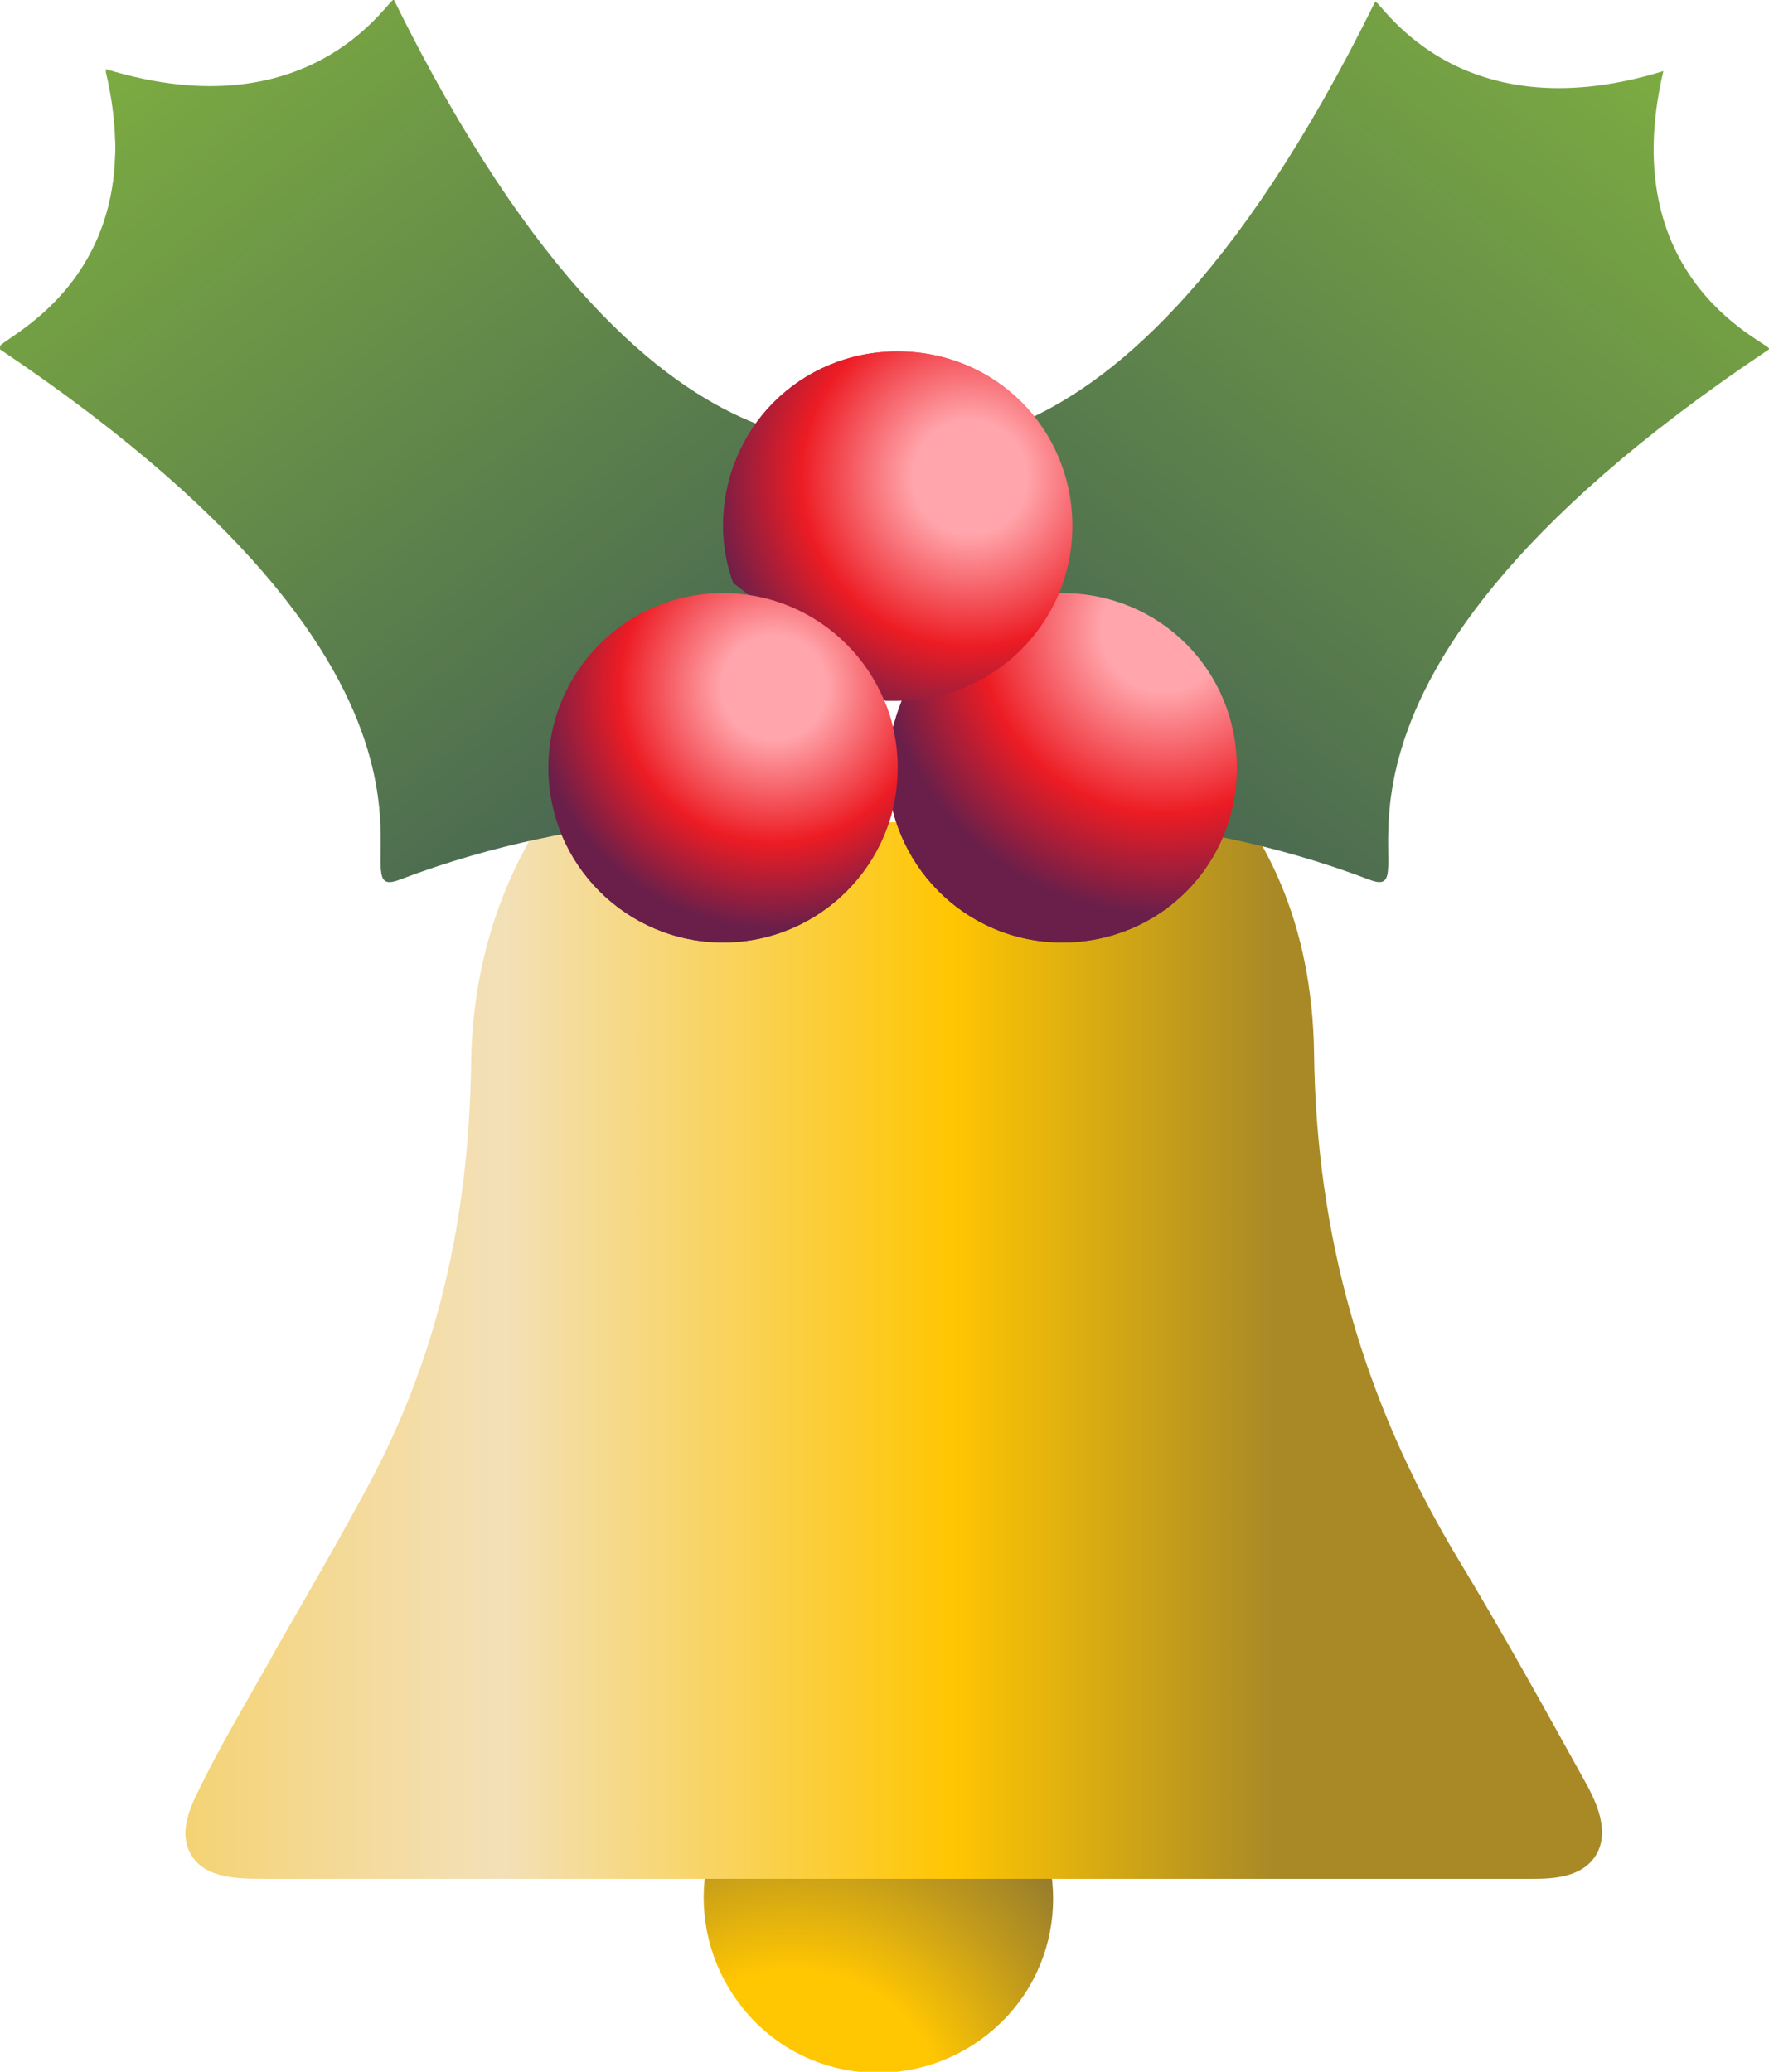 <?xml version="1.0" encoding="utf-8"?>
<!-- Generator: Adobe Illustrator 21.1.0, SVG Export Plug-In . SVG Version: 6.00 Build 0)  -->
<svg version="1.1" id="Слой_1" xmlns="http://www.w3.org/2000/svg" xmlns:xlink="http://www.w3.org/1999/xlink" x="0px" y="0px"
	 viewBox="0 0 87.1 102" style="enable-background:new 0 0 87.1 102;" xml:space="preserve">
<style type="text/css">
	.st0{fill:url(#SVGID_1_);}
	.st1{fill:url(#SVGID_2_);}
	.st2{opacity:0.38;}
	.st3{fill:#142163;}
	.st4{opacity:0.35;}
	.st5{fill:url(#SVGID_3_);}
	.st6{fill:url(#SVGID_4_);}
	.st7{fill:url(#SVGID_5_);}
	.st8{fill:url(#SVGID_6_);}
	.st9{fill:url(#SVGID_7_);}
	.st10{fill:url(#SVGID_8_);}
	.st11{fill:url(#SVGID_9_);}
	.st12{fill:url(#SVGID_10_);}
	.st13{fill:#FFFFFF;}
	.st14{fill:url(#SVGID_11_);}
	.st15{fill:url(#SVGID_12_);}
	.st16{fill:url(#SVGID_13_);}
	.st17{fill:url(#SVGID_14_);}
	.st18{fill:url(#SVGID_15_);}
	.st19{fill:url(#SVGID_16_);}
	.st20{fill:url(#SVGID_17_);}
	.st21{fill:url(#SVGID_18_);}
	.st22{fill:url(#SVGID_19_);}
	.st23{fill:url(#SVGID_20_);}
	.st24{fill:url(#SVGID_21_);}
	.st25{fill:url(#SVGID_22_);}
	.st26{fill:url(#SVGID_23_);}
	.st27{fill:url(#SVGID_24_);}
	.st28{fill:url(#SVGID_25_);}
	.st29{fill:url(#SVGID_26_);}
	.st30{fill:url(#SVGID_27_);}
	.st31{fill:url(#SVGID_28_);}
	.st32{fill:#CCCCCC;}
	.st33{fill:url(#SVGID_29_);}
	.st34{fill:url(#SVGID_30_);}
	.st35{fill:url(#SVGID_31_);}
	.st36{fill:url(#SVGID_32_);}
	.st37{fill:url(#SVGID_33_);}
	.st38{fill:url(#SVGID_34_);}
	.st39{fill:url(#SVGID_35_);}
	.st40{fill:url(#SVGID_36_);}
	.st41{fill:url(#SVGID_37_);}
	.st42{fill:url(#SVGID_38_);}
	.st43{fill:url(#SVGID_39_);}
	.st44{fill:url(#SVGID_40_);}
	.st45{fill:url(#SVGID_41_);}
	.st46{fill:url(#SVGID_42_);}
	.st47{fill:url(#SVGID_43_);}
	.st48{fill:url(#SVGID_44_);}
	.st49{fill:url(#SVGID_45_);}
	.st50{fill:#00A4FF;}
	.st51{fill:url(#SVGID_46_);}
	.st52{fill:url(#SVGID_47_);}
	.st53{fill:url(#SVGID_48_);}
	.st54{fill:url(#SVGID_49_);}
	.st55{fill:url(#SVGID_50_);}
	.st56{fill:url(#SVGID_51_);}
	.st57{fill:url(#SVGID_52_);}
	.st58{fill:url(#SVGID_53_);}
	.st59{fill:url(#SVGID_54_);}
	.st60{fill:url(#SVGID_55_);}
	.st61{fill:url(#SVGID_56_);}
	.st62{fill:url(#SVGID_57_);}
	.st63{fill:url(#SVGID_58_);}
	.st64{fill:url(#SVGID_59_);}
	.st65{fill:url(#SVGID_60_);}
	.st66{fill:url(#SVGID_61_);}
	.st67{fill:url(#SVGID_62_);}
	.st68{fill:url(#SVGID_63_);}
	.st69{fill:url(#SVGID_64_);}
	.st70{fill:url(#SVGID_65_);}
	.st71{fill:url(#SVGID_66_);}
	.st72{fill:url(#SVGID_67_);}
	.st73{fill:url(#SVGID_68_);}
	.st74{fill:url(#SVGID_69_);}
	.st75{fill:url(#SVGID_70_);}
	.st76{fill:url(#SVGID_72_);}
	.st77{opacity:0.43;fill:#1A171B;}
	.st78{fill:url(#SVGID_73_);}
	.st79{fill:url(#SVGID_74_);}
	.st80{fill:url(#SVGID_75_);}
	.st81{fill:url(#SVGID_76_);}
	.st82{opacity:0.38;fill:#353840;}
	.st83{clip-path:url(#SVGID_77_);}
	.st84{fill:url(#SVGID_78_);}
	.st85{fill:url(#SVGID_79_);}
	.st86{fill:url(#SVGID_80_);}
	.st87{fill:url(#SVGID_81_);}
	.st88{fill:url(#SVGID_82_);}
	.st89{fill:url(#SVGID_83_);}
	.st90{fill:url(#SVGID_84_);}
	.st91{fill:url(#SVGID_85_);}
	.st92{fill:url(#SVGID_86_);}
	.st93{fill:url(#SVGID_87_);}
	.st94{fill:url(#SVGID_88_);}
	.st95{fill:url(#SVGID_89_);}
	.st96{fill:url(#SVGID_90_);}
	.st97{fill:url(#SVGID_91_);}
	.st98{fill:url(#SVGID_92_);}
	.st99{fill:url(#SVGID_93_);}
	.st100{fill:url(#SVGID_94_);}
	.st101{fill:url(#SVGID_95_);}
	.st102{fill:url(#SVGID_96_);}
	.st103{fill:url(#SVGID_97_);}
	.st104{fill:url(#SVGID_98_);}
	.st105{fill:url(#SVGID_99_);}
	.st106{fill:url(#SVGID_100_);}
	.st107{fill:url(#SVGID_101_);}
	.st108{fill:url(#SVGID_102_);}
	.st109{fill:url(#SVGID_103_);}
	.st110{fill:url(#SVGID_104_);}
	.st111{fill:url(#SVGID_105_);}
	.st112{fill:url(#SVGID_106_);}
	.st113{fill:url(#SVGID_107_);}
	.st114{fill:url(#SVGID_108_);}
	.st115{fill:url(#SVGID_109_);}
	.st116{fill:url(#SVGID_110_);}
	.st117{fill:url(#SVGID_111_);}
	.st118{fill:url(#SVGID_112_);}
	.st119{fill:url(#SVGID_113_);}
	.st120{fill:url(#SVGID_114_);}
	.st121{fill:url(#SVGID_115_);}
	.st122{fill:url(#SVGID_116_);}
	.st123{fill:url(#SVGID_117_);}
	.st124{fill:url(#SVGID_118_);}
	.st125{fill:url(#SVGID_119_);}
	.st126{fill:url(#SVGID_120_);}
	.st127{fill:url(#SVGID_121_);}
	.st128{fill:url(#SVGID_122_);}
	.st129{fill:url(#SVGID_123_);}
	.st130{fill:url(#SVGID_124_);}
	.st131{fill:url(#SVGID_125_);}
	.st132{fill:url(#SVGID_126_);}
	.st133{fill:url(#SVGID_127_);}
	.st134{fill:url(#SVGID_128_);}
	.st135{fill:url(#SVGID_129_);}
	.st136{fill:url(#SVGID_130_);}
	.st137{fill:url(#SVGID_131_);}
	.st138{fill:none;stroke:url(#SVGID_132_);stroke-width:4;stroke-miterlimit:10;stroke-dasharray:12;}
	.st139{fill:none;stroke:url(#SVGID_133_);stroke-width:4;stroke-miterlimit:10;stroke-dasharray:12;}
	.st140{fill:none;stroke:url(#SVGID_134_);stroke-width:4;stroke-miterlimit:10;stroke-dasharray:12;}
	.st141{fill:none;stroke:url(#SVGID_135_);stroke-width:4;stroke-miterlimit:10;stroke-dasharray:12;}
	.st142{fill:none;stroke:url(#SVGID_136_);stroke-width:4;stroke-miterlimit:10;stroke-dasharray:12;}
	.st143{fill:none;stroke:url(#SVGID_137_);stroke-width:4;stroke-miterlimit:10;stroke-dasharray:12;}
	.st144{fill:none;stroke:url(#SVGID_138_);stroke-width:4;stroke-miterlimit:10;stroke-dasharray:12;}
	.st145{fill:none;stroke:url(#SVGID_139_);stroke-width:4;stroke-miterlimit:10;stroke-dasharray:12;}
	.st146{fill:none;stroke:url(#SVGID_140_);stroke-width:4;stroke-miterlimit:10;stroke-dasharray:12;}
	.st147{fill:none;stroke:url(#SVGID_141_);stroke-width:4;stroke-miterlimit:10;stroke-dasharray:12;}
	.st148{fill:none;stroke:url(#SVGID_142_);stroke-width:4;stroke-miterlimit:10;stroke-dasharray:12;}
	.st149{fill:none;stroke:url(#SVGID_143_);stroke-width:4;stroke-miterlimit:10;stroke-dasharray:12;}
	.st150{fill:none;stroke:url(#SVGID_144_);stroke-width:4;stroke-miterlimit:10;stroke-dasharray:12;}
	.st151{fill:none;stroke:url(#SVGID_145_);stroke-width:4;stroke-miterlimit:10;stroke-dasharray:12;}
	.st152{opacity:0.63;}
	.st153{fill:#353840;}
	.st154{fill:#008EBF;}
	.st155{fill:#60D6CE;}
	.st156{fill:#22B2A4;}
	.st157{fill:#FF6E84;}
	.st158{fill:#FFC602;}
	.st159{fill:#99D138;}
	.st160{fill:#C3B0DE;}
	.st161{fill:#7AB509;}
	.st162{fill:url(#SVGID_146_);}
	.st163{fill:url(#SVGID_147_);}
	.st164{fill:url(#SVGID_148_);}
	.st165{fill:url(#SVGID_149_);}
	.st166{opacity:0.29;fill:none;stroke:#1A171B;stroke-width:43.752;stroke-miterlimit:10;}
	.st167{fill:none;stroke:url(#SVGID_150_);stroke-width:27.691;stroke-miterlimit:10;}
	.st168{fill:none;stroke:url(#SVGID_151_);stroke-width:27.691;stroke-miterlimit:10;}
	.st169{fill:none;stroke:url(#SVGID_152_);stroke-width:27.691;stroke-miterlimit:10;}
	.st170{fill:none;stroke:url(#SVGID_153_);stroke-width:27.691;stroke-miterlimit:10;}
	.st171{fill:url(#SVGID_154_);stroke:url(#SVGID_155_);stroke-width:27.691;stroke-miterlimit:10;}
	.st172{fill:url(#SVGID_156_);stroke:url(#SVGID_157_);stroke-width:27.691;stroke-miterlimit:10;}
	.st173{fill:none;stroke:#0C9BEB;stroke-width:27.691;stroke-miterlimit:10;}
	.st174{fill:url(#SVGID_158_);stroke:url(#SVGID_159_);stroke-width:27.691;stroke-miterlimit:10;}
	.st175{fill:url(#SVGID_160_);stroke:url(#SVGID_161_);stroke-width:27.691;stroke-miterlimit:10;}
	.st176{fill:url(#SVGID_162_);stroke:url(#SVGID_163_);stroke-width:27.691;stroke-miterlimit:10;}
	.st177{fill:url(#SVGID_164_);stroke:url(#SVGID_165_);stroke-width:27.691;stroke-miterlimit:10;}
	.st178{opacity:0.29;fill:none;stroke:#1A171B;stroke-width:11.57;stroke-miterlimit:10;}
	.st179{opacity:0.29;fill:none;stroke:#1A171B;stroke-width:11.57;stroke-miterlimit:10;}
	.st180{fill:none;stroke:#1A171B;stroke-width:43.752;stroke-miterlimit:10;}
	.st181{fill:none;stroke:#1A171B;stroke-width:27.691;stroke-miterlimit:10;}
	.st182{fill:none;stroke:url(#SVGID_166_);stroke-width:27.691;stroke-miterlimit:10;}
	.st183{opacity:0.29;fill:none;stroke:#1A171B;stroke-width:14.507;stroke-miterlimit:10;}
	.st184{fill:none;stroke:url(#SVGID_167_);stroke-width:27.691;stroke-miterlimit:10;}
	.st185{fill:none;stroke:url(#SVGID_168_);stroke-width:27.691;stroke-miterlimit:10;}
	.st186{fill:none;stroke:url(#SVGID_169_);stroke-width:27.691;stroke-miterlimit:10;}
	.st187{fill:none;stroke:url(#SVGID_170_);stroke-width:27.691;stroke-miterlimit:10;}
	.st188{fill:none;stroke:url(#SVGID_171_);stroke-width:27.691;stroke-miterlimit:10;}
	.st189{fill:none;stroke:url(#SVGID_172_);stroke-width:27.691;stroke-miterlimit:10;}
	.st190{fill:none;stroke:url(#SVGID_173_);stroke-width:27.691;stroke-miterlimit:10;}
	.st191{fill:none;stroke:url(#SVGID_174_);stroke-width:27.691;stroke-miterlimit:10;}
	.st192{fill:none;stroke:url(#SVGID_175_);stroke-width:27.691;stroke-miterlimit:10;}
	.st193{fill:none;stroke:url(#SVGID_176_);stroke-width:27.691;stroke-miterlimit:10;}
	.st194{fill:none;stroke:url(#SVGID_177_);stroke-width:27.691;stroke-miterlimit:10;}
	.st195{fill:none;stroke:url(#SVGID_178_);stroke-width:27.691;stroke-miterlimit:10;}
	.st196{fill:none;stroke:url(#SVGID_179_);stroke-width:27.691;stroke-miterlimit:10;}
	.st197{fill:none;stroke:url(#SVGID_180_);stroke-width:27.691;stroke-miterlimit:10;}
	.st198{fill:none;stroke:url(#SVGID_181_);stroke-width:27.691;stroke-miterlimit:10;}
	.st199{fill:none;stroke:url(#SVGID_182_);stroke-width:27.691;stroke-miterlimit:10;}
	.st200{fill:none;stroke:url(#SVGID_183_);stroke-width:27.691;stroke-miterlimit:10;}
	.st201{fill:url(#SVGID_184_);stroke:url(#SVGID_185_);stroke-width:27.691;stroke-miterlimit:10;}
	.st202{fill:url(#SVGID_186_);stroke:url(#SVGID_187_);stroke-width:27.691;stroke-miterlimit:10;}
	.st203{fill:url(#SVGID_188_);stroke:url(#SVGID_189_);stroke-width:27.691;stroke-miterlimit:10;}
	.st204{fill:url(#SVGID_190_);stroke:url(#SVGID_191_);stroke-width:27.691;stroke-miterlimit:10;}
	.st205{fill:url(#SVGID_192_);stroke:url(#SVGID_193_);stroke-width:27.691;stroke-miterlimit:10;}
	.st206{fill:url(#SVGID_194_);stroke:url(#SVGID_195_);stroke-width:27.691;stroke-miterlimit:10;}
	.st207{fill:url(#SVGID_196_);stroke:url(#SVGID_197_);stroke-width:27.691;stroke-miterlimit:10;}
	.st208{fill:url(#SVGID_198_);stroke:url(#SVGID_199_);stroke-width:27.691;stroke-miterlimit:10;}
	.st209{fill:none;stroke:url(#SVGID_200_);stroke-width:27.691;stroke-miterlimit:10;}
	.st210{fill:none;stroke:url(#SVGID_201_);stroke-width:27.691;stroke-miterlimit:10;}
	.st211{fill:none;stroke:url(#SVGID_202_);stroke-width:27.691;stroke-miterlimit:10;}
	.st212{fill:none;stroke:url(#SVGID_203_);stroke-width:27.691;stroke-miterlimit:10;}
	.st213{fill:url(#SVGID_204_);stroke:url(#SVGID_205_);stroke-width:27.691;stroke-miterlimit:10;}
	.st214{fill:url(#SVGID_206_);stroke:url(#SVGID_207_);stroke-width:27.691;stroke-miterlimit:10;}
	.st215{fill:url(#SVGID_208_);stroke:url(#SVGID_209_);stroke-width:27.691;stroke-miterlimit:10;}
	.st216{fill:url(#SVGID_210_);stroke:url(#SVGID_211_);stroke-width:27.691;stroke-miterlimit:10;}
	.st217{fill:url(#SVGID_212_);stroke:url(#SVGID_213_);stroke-width:27.691;stroke-miterlimit:10;}
	.st218{fill:url(#SVGID_214_);stroke:url(#SVGID_215_);stroke-width:27.691;stroke-miterlimit:10;}
	.st219{fill:url(#SVGID_216_);stroke:url(#SVGID_217_);stroke-width:27.691;stroke-miterlimit:10;}
	.st220{fill:url(#SVGID_218_);stroke:url(#SVGID_219_);stroke-width:27.691;stroke-miterlimit:10;}
	.st221{fill:none;stroke:url(#SVGID_220_);stroke-width:27.691;stroke-miterlimit:10;}
	.st222{fill:none;stroke:url(#SVGID_221_);stroke-width:27.691;stroke-miterlimit:10;}
	.st223{fill:none;stroke:url(#SVGID_222_);stroke-width:27.691;stroke-miterlimit:10;}
	.st224{fill:none;stroke:url(#SVGID_223_);stroke-width:27.691;stroke-miterlimit:10;}
	.st225{fill:none;stroke:#1A171B;stroke-width:11.41;stroke-miterlimit:10;}
	.st226{opacity:0.54;fill:none;stroke:#FF0000;stroke-width:11.81;stroke-miterlimit:10;}
	.st227{fill:url(#SVGID_224_);}
	.st228{fill:url(#SVGID_225_);}
	.st229{fill:url(#SVGID_226_);}
	.st230{fill:url(#SVGID_227_);}
	.st231{fill:none;stroke:url(#SVGID_228_);stroke-width:27.691;stroke-miterlimit:10;}
	.st232{fill:url(#SVGID_229_);}
	.st233{fill:url(#SVGID_230_);}
	.st234{fill:url(#SVGID_231_);}
	.st235{fill:url(#SVGID_232_);}
	.st236{fill:url(#SVGID_233_);}
	.st237{fill:none;stroke:#00A4FF;stroke-width:11.57;stroke-miterlimit:10;}
	.st238{fill:url(#SVGID_234_);}
	.st239{fill:none;stroke:url(#SVGID_235_);stroke-width:43.752;stroke-miterlimit:10;}
	.st240{fill:url(#SVGID_236_);}
	.st241{fill:url(#SVGID_237_);}
	.st242{fill:url(#SVGID_238_);}
	.st243{fill:url(#SVGID_239_);}
	.st244{fill:none;stroke:url(#SVGID_240_);stroke-width:27.691;stroke-miterlimit:10;}
	.st245{fill:url(#SVGID_241_);}
	.st246{fill:url(#SVGID_242_);}
	.st247{fill:url(#SVGID_243_);}
	.st248{fill:url(#SVGID_244_);}
	.st249{fill:none;stroke:url(#SVGID_245_);stroke-width:43.752;stroke-miterlimit:10;}
	.st250{fill:url(#SVGID_246_);}
	.st251{fill:url(#SVGID_247_);}
	.st252{fill:url(#SVGID_248_);}
	.st253{fill:url(#SVGID_249_);}
	.st254{fill:none;stroke:url(#SVGID_250_);stroke-width:27.691;stroke-miterlimit:10;}
	.st255{fill:url(#SVGID_251_);}
	.st256{fill:none;stroke:url(#SVGID_252_);stroke-width:27.691;stroke-miterlimit:10;}
	.st257{fill:none;stroke:url(#SVGID_253_);stroke-width:27.691;stroke-miterlimit:10;}
	.st258{fill:none;stroke:url(#SVGID_254_);stroke-width:27.691;stroke-miterlimit:10;}
	.st259{fill:none;stroke:url(#SVGID_255_);stroke-width:27.691;stroke-miterlimit:10;}
	.st260{fill:url(#SVGID_256_);}
	.st261{fill:url(#SVGID_257_);}
	.st262{fill:url(#SVGID_258_);}
	.st263{fill:url(#SVGID_259_);}
	.st264{fill:url(#SVGID_260_);stroke:url(#SVGID_261_);stroke-width:2.549;stroke-miterlimit:10;}
	.st265{fill:url(#SVGID_262_);stroke:url(#SVGID_263_);stroke-width:2.549;stroke-miterlimit:10;}
	.st266{fill:none;stroke:#0C9BEB;stroke-width:2.549;stroke-miterlimit:10;}
	.st267{fill:none;stroke:url(#SVGID_264_);stroke-width:2.549;stroke-miterlimit:10;}
	.st268{fill:none;stroke:url(#SVGID_265_);stroke-width:2.549;stroke-miterlimit:10;}
	.st269{fill:none;stroke:url(#SVGID_266_);stroke-width:2.549;stroke-miterlimit:10;}
	.st270{fill:none;stroke:url(#SVGID_267_);stroke-width:2.549;stroke-miterlimit:10;}
	.st271{fill:none;stroke:url(#SVGID_268_);stroke-width:2.549;stroke-miterlimit:10;}
	.st272{fill:none;stroke:url(#SVGID_269_);stroke-width:2.549;stroke-miterlimit:10;}
	.st273{fill:none;stroke:url(#SVGID_270_);stroke-width:2.549;stroke-miterlimit:10;}
	.st274{fill:none;stroke:url(#SVGID_271_);stroke-width:2.549;stroke-miterlimit:10;}
	.st275{fill:none;stroke:url(#SVGID_272_);stroke-width:2.549;stroke-miterlimit:10;}
	.st276{fill:url(#SVGID_273_);}
	.st277{fill:url(#SVGID_274_);}
	.st278{fill:url(#SVGID_275_);}
	.st279{fill:url(#SVGID_276_);}
	.st280{fill:none;stroke:url(#SVGID_277_);stroke-width:2.549;stroke-miterlimit:10;}
	.st281{fill:url(#SVGID_278_);}
	.st282{fill:url(#SVGID_279_);}
	.st283{fill:url(#SVGID_280_);}
	.st284{fill:url(#SVGID_281_);}
	.st285{fill:none;stroke:url(#SVGID_282_);stroke-width:4.027;stroke-miterlimit:10;}
	.st286{fill:url(#SVGID_283_);}
	.st287{fill:url(#SVGID_284_);}
	.st288{fill:url(#SVGID_285_);}
	.st289{fill:url(#SVGID_286_);}
	.st290{fill:none;stroke:url(#SVGID_287_);stroke-width:2.549;stroke-miterlimit:10;}
	.st291{fill:#FF0000;}
	.st292{stroke:#000000;stroke-width:2;stroke-miterlimit:10;}
	.st293{fill:url(#SVGID_288_);}
	.st294{fill:url(#SVGID_289_);}
	.st295{fill:url(#SVGID_290_);}
	.st296{fill:url(#SVGID_291_);}
	.st297{fill:url(#SVGID_292_);}
	.st298{fill:url(#SVGID_293_);}
	.st299{fill:none;stroke:#142163;stroke-width:5.7;stroke-miterlimit:10;}
	.st300{fill:url(#SVGID_294_);}
	.st301{fill:url(#SVGID_295_);}
	.st302{fill:url(#SVGID_296_);}
	.st303{fill:url(#SVGID_297_);}
	.st304{fill:url(#SVGID_298_);}
	.st305{fill:url(#SVGID_299_);}
	.st306{fill:none;stroke:#000000;stroke-width:7.5;stroke-miterlimit:10;}
	.st307{fill:url(#SVGID_300_);}
	.st308{fill:url(#SVGID_301_);}
	.st309{fill:url(#SVGID_302_);}
	.st310{fill:url(#SVGID_303_);}
	.st311{fill:url(#SVGID_304_);}
	.st312{fill:url(#SVGID_305_);}
	.st313{fill:url(#SVGID_306_);}
	.st314{fill:url(#SVGID_307_);}
	.st315{fill:url(#SVGID_308_);}
	.st316{fill:url(#SVGID_309_);}
	.st317{fill:url(#SVGID_310_);}
	.st318{fill:url(#SVGID_311_);}
	.st319{fill:#F0F2F5;}
	.st320{fill:url(#SVGID_314_);}
	.st321{fill:url(#SVGID_315_);}
	.st322{fill:url(#SVGID_316_);}
	.st323{fill:url(#SVGID_317_);}
	.st324{fill:url(#SVGID_318_);}
	.st325{fill:url(#SVGID_319_);}
	.st326{fill:url(#SVGID_320_);}
	.st327{fill:url(#SVGID_321_);}
	.st328{fill:url(#SVGID_322_);}
	.st329{fill:url(#SVGID_323_);}
	.st330{fill:url(#SVGID_324_);}
	.st331{fill:url(#SVGID_325_);}
	.st332{fill:url(#SVGID_326_);}
	.st333{fill:url(#SVGID_327_);}
	.st334{fill:url(#SVGID_328_);}
	.st335{fill:url(#SVGID_329_);}
	.st336{fill:url(#SVGID_330_);}
	.st337{fill:url(#SVGID_331_);}
	.st338{fill:url(#SVGID_332_);}
	.st339{fill:url(#SVGID_333_);}
	.st340{fill:url(#SVGID_334_);}
	.st341{fill:url(#SVGID_335_);}
	.st342{fill:url(#SVGID_336_);}
	.st343{fill:url(#SVGID_337_);}
	.st344{fill:url(#SVGID_338_);}
	.st345{fill:url(#SVGID_339_);}
	.st346{fill:url(#SVGID_340_);}
	.st347{fill:url(#SVGID_341_);}
	.st348{fill:url(#SVGID_342_);}
	.st349{fill:url(#SVGID_343_);}
	.st350{fill:url(#SVGID_344_);}
	.st351{fill:url(#SVGID_345_);}
	.st352{fill:url(#SVGID_346_);}
	.st353{fill:url(#SVGID_347_);}
	.st354{fill:url(#SVGID_348_);}
	.st355{fill:url(#SVGID_349_);}
	.st356{fill:url(#SVGID_350_);}
	.st357{fill:url(#SVGID_351_);}
	.st358{fill:url(#SVGID_352_);}
	.st359{fill:url(#SVGID_353_);}
	.st360{fill:url(#SVGID_354_);}
	.st361{fill:url(#SVGID_355_);}
	.st362{fill:url(#SVGID_356_);}
	.st363{fill:url(#SVGID_357_);}
	.st364{fill:url(#SVGID_358_);}
	.st365{fill:none;stroke:#FFFFFF;stroke-width:6.396;stroke-miterlimit:10;stroke-dasharray:6,30;}
	.st366{fill:url(#SVGID_361_);}
	.st367{fill:url(#SVGID_362_);}
	.st368{fill:url(#SVGID_363_);}
	.st369{fill:url(#SVGID_364_);}
	.st370{fill:none;stroke:url(#SVGID_365_);stroke-width:18.106;stroke-miterlimit:10;}
	.st371{fill:url(#SVGID_366_);}
	.st372{fill:url(#SVGID_367_);}
	.st373{fill:url(#SVGID_368_);}
	.st374{fill:url(#SVGID_369_);}
	.st375{fill:url(#SVGID_370_);stroke:url(#SVGID_371_);stroke-width:14.284;stroke-miterlimit:10;}
	.st376{fill:url(#SVGID_372_);stroke:url(#SVGID_373_);stroke-width:14.284;stroke-miterlimit:10;}
	.st377{fill:none;stroke:#0C9BEB;stroke-width:14.284;stroke-miterlimit:10;}
	.st378{fill:url(#SVGID_374_);stroke:url(#SVGID_375_);stroke-width:24.099;stroke-miterlimit:10;}
	.st379{fill:url(#SVGID_376_);stroke:url(#SVGID_377_);stroke-width:24.099;stroke-miterlimit:10;}
	.st380{fill:none;stroke:#0C9BEB;stroke-width:24.099;stroke-miterlimit:10;}
	.st381{fill:url(#SVGID_378_);}
	.st382{fill:none;stroke:url(#SVGID_379_);stroke-width:27.691;stroke-miterlimit:10;}
	.st383{fill:none;stroke:url(#SVGID_380_);stroke-width:27.691;stroke-miterlimit:10;}
	.st384{fill:none;stroke:url(#SVGID_381_);stroke-width:27.691;stroke-miterlimit:10;}
	.st385{fill:none;stroke:url(#SVGID_382_);stroke-width:27.691;stroke-miterlimit:10;}
	.st386{fill:url(#SVGID_383_);stroke:url(#SVGID_384_);stroke-width:33.639;stroke-miterlimit:10;}
	.st387{fill:url(#SVGID_385_);stroke:url(#SVGID_386_);stroke-width:33.639;stroke-miterlimit:10;}
	.st388{fill:url(#SVGID_387_);stroke:url(#SVGID_388_);stroke-width:33.639;stroke-miterlimit:10;}
	.st389{fill:url(#SVGID_389_);stroke:url(#SVGID_390_);stroke-width:33.639;stroke-miterlimit:10;}
	.st390{fill:url(#SVGID_391_);stroke:url(#SVGID_392_);stroke-width:33.639;stroke-miterlimit:10;}
	.st391{fill:none;stroke:#1A171B;stroke-width:33.639;stroke-miterlimit:10;}
	.st392{fill:url(#SVGID_393_);stroke:url(#SVGID_394_);stroke-width:33.639;stroke-miterlimit:10;}
	.st393{fill:url(#SVGID_395_);stroke:url(#SVGID_396_);stroke-width:33.639;stroke-miterlimit:10;}
	.st394{fill:url(#SVGID_397_);stroke:url(#SVGID_398_);stroke-width:33.639;stroke-miterlimit:10;}
	.st395{fill:none;stroke:url(#SVGID_399_);stroke-width:33.639;stroke-miterlimit:10;}
	.st396{fill:none;stroke:url(#SVGID_400_);stroke-width:33.639;stroke-miterlimit:10;}
	.st397{fill:none;stroke:url(#SVGID_401_);stroke-width:33.639;stroke-miterlimit:10;}
	.st398{fill:none;stroke:url(#SVGID_402_);stroke-width:33.639;stroke-miterlimit:10;}
	.st399{fill:url(#SVGID_403_);}
	.st400{fill:url(#SVGID_404_);}
	.st401{fill:url(#SVGID_405_);}
	.st402{fill:url(#SVGID_406_);}
	.st403{fill:none;stroke:url(#SVGID_407_);stroke-width:36.461;stroke-miterlimit:10;}
	.st404{fill:url(#SVGID_408_);}
	.st405{fill:url(#SVGID_409_);}
	.st406{fill:url(#SVGID_410_);}
	.st407{fill:url(#SVGID_411_);}
	.st408{fill:none;stroke:url(#SVGID_412_);stroke-width:23.076;stroke-miterlimit:10;}
	.st409{fill:none;stroke:url(#SVGID_413_);stroke-width:31.135;stroke-miterlimit:10;}
	.st410{fill:none;stroke:url(#SVGID_414_);stroke-width:31.135;stroke-miterlimit:10;}
	.st411{fill:none;stroke:url(#SVGID_415_);stroke-width:31.135;stroke-miterlimit:10;}
	.st412{fill:none;stroke:url(#SVGID_416_);stroke-width:31.135;stroke-miterlimit:10;}
	.st413{fill:none;stroke:url(#SVGID_417_);stroke-width:31.135;stroke-miterlimit:10;}
	.st414{fill:none;stroke:url(#SVGID_418_);stroke-width:31.135;stroke-miterlimit:10;}
	.st415{fill:none;stroke:url(#SVGID_419_);stroke-width:31.135;stroke-miterlimit:10;}
	.st416{fill:none;stroke:url(#SVGID_420_);stroke-width:31.135;stroke-miterlimit:10;}
	.st417{fill:none;stroke:url(#SVGID_421_);stroke-width:31.135;stroke-miterlimit:10;}
	.st418{fill:url(#SVGID_422_);stroke:url(#SVGID_423_);stroke-width:27.691;stroke-miterlimit:10;}
	.st419{fill:url(#SVGID_424_);stroke:url(#SVGID_425_);stroke-width:27.691;stroke-miterlimit:10;}
	.st420{fill:url(#SVGID_426_);}
	.st421{fill:url(#SVGID_427_);}
	.st422{fill:url(#SVGID_428_);}
	.st423{fill:url(#SVGID_429_);}
	.st424{fill:none;stroke:url(#SVGID_430_);stroke-width:18.106;stroke-miterlimit:10;}
	.st425{fill:url(#SVGID_431_);}
	.st426{fill:url(#SVGID_432_);}
	.st427{fill:url(#SVGID_433_);}
	.st428{fill:url(#SVGID_434_);}
	.st429{fill:url(#SVGID_435_);stroke:url(#SVGID_436_);stroke-width:14.284;stroke-miterlimit:10;}
	.st430{fill:url(#SVGID_437_);stroke:url(#SVGID_438_);stroke-width:14.284;stroke-miterlimit:10;}
	.st431{fill:url(#SVGID_439_);stroke:url(#SVGID_440_);stroke-width:24.099;stroke-miterlimit:10;}
	.st432{fill:url(#SVGID_441_);stroke:url(#SVGID_442_);stroke-width:24.099;stroke-miterlimit:10;}
	.st433{fill:url(#SVGID_443_);}
	.st434{fill:none;stroke:url(#SVGID_444_);stroke-width:27.691;stroke-miterlimit:10;}
	.st435{fill:none;stroke:url(#SVGID_445_);stroke-width:27.691;stroke-miterlimit:10;}
	.st436{fill:none;stroke:url(#SVGID_446_);stroke-width:27.691;stroke-miterlimit:10;}
	.st437{fill:none;stroke:url(#SVGID_447_);stroke-width:27.691;stroke-miterlimit:10;}
	.st438{fill:url(#SVGID_448_);stroke:url(#SVGID_449_);stroke-width:33.639;stroke-miterlimit:10;}
	.st439{fill:url(#SVGID_450_);stroke:url(#SVGID_451_);stroke-width:33.639;stroke-miterlimit:10;}
	.st440{fill:url(#SVGID_452_);stroke:url(#SVGID_453_);stroke-width:33.639;stroke-miterlimit:10;}
	.st441{fill:url(#SVGID_454_);stroke:url(#SVGID_455_);stroke-width:33.639;stroke-miterlimit:10;}
	.st442{fill:url(#SVGID_456_);stroke:url(#SVGID_457_);stroke-width:33.639;stroke-miterlimit:10;}
	.st443{fill:url(#SVGID_458_);stroke:url(#SVGID_459_);stroke-width:33.639;stroke-miterlimit:10;}
	.st444{fill:url(#SVGID_460_);stroke:url(#SVGID_461_);stroke-width:33.639;stroke-miterlimit:10;}
	.st445{fill:url(#SVGID_462_);stroke:url(#SVGID_463_);stroke-width:33.639;stroke-miterlimit:10;}
	.st446{fill:none;stroke:url(#SVGID_464_);stroke-width:33.639;stroke-miterlimit:10;}
	.st447{fill:none;stroke:url(#SVGID_465_);stroke-width:33.639;stroke-miterlimit:10;}
	.st448{fill:none;stroke:url(#SVGID_466_);stroke-width:33.639;stroke-miterlimit:10;}
	.st449{fill:none;stroke:url(#SVGID_467_);stroke-width:33.639;stroke-miterlimit:10;}
	.st450{fill:url(#SVGID_468_);}
	.st451{fill:url(#SVGID_469_);}
	.st452{fill:url(#SVGID_470_);}
	.st453{fill:url(#SVGID_471_);}
	.st454{fill:none;stroke:url(#SVGID_472_);stroke-width:36.461;stroke-miterlimit:10;}
	.st455{fill:url(#SVGID_473_);}
	.st456{fill:url(#SVGID_474_);}
	.st457{fill:url(#SVGID_475_);}
	.st458{fill:url(#SVGID_476_);}
	.st459{fill:none;stroke:url(#SVGID_477_);stroke-width:23.076;stroke-miterlimit:10;}
	.st460{fill:none;stroke:url(#SVGID_478_);stroke-width:31.135;stroke-miterlimit:10;}
	.st461{fill:none;stroke:url(#SVGID_479_);stroke-width:31.135;stroke-miterlimit:10;}
	.st462{fill:none;stroke:url(#SVGID_480_);stroke-width:31.135;stroke-miterlimit:10;}
	.st463{fill:none;stroke:url(#SVGID_481_);stroke-width:31.135;stroke-miterlimit:10;}
	.st464{fill:none;stroke:url(#SVGID_482_);stroke-width:31.135;stroke-miterlimit:10;}
	.st465{fill:none;stroke:url(#SVGID_483_);stroke-width:31.135;stroke-miterlimit:10;}
	.st466{fill:none;stroke:url(#SVGID_484_);stroke-width:31.135;stroke-miterlimit:10;}
	.st467{fill:none;stroke:url(#SVGID_485_);stroke-width:31.135;stroke-miterlimit:10;}
	.st468{fill:none;stroke:url(#SVGID_486_);stroke-width:31.135;stroke-miterlimit:10;}
	.st469{fill:url(#SVGID_487_);stroke:url(#SVGID_488_);stroke-width:27.691;stroke-miterlimit:10;}
	.st470{fill:url(#SVGID_489_);stroke:url(#SVGID_490_);stroke-width:27.691;stroke-miterlimit:10;}
	.st471{fill:url(#SVGID_491_);}
	.st472{fill:url(#SVGID_492_);}
	.st473{fill:url(#SVGID_493_);}
	.st474{fill:url(#SVGID_494_);}
	.st475{fill:url(#SVGID_495_);}
	.st476{fill:url(#SVGID_496_);}
	.st477{fill:url(#SVGID_497_);}
	.st478{fill:url(#SVGID_498_);}
	.st479{fill:url(#SVGID_499_);}
	.st480{fill:url(#SVGID_500_);}
	.st481{fill:url(#SVGID_501_);}
	.st482{fill:url(#SVGID_502_);}
	.st483{fill:url(#SVGID_503_);}
	.st484{fill:url(#SVGID_504_);}
	.st485{fill:url(#SVGID_505_);}
	.st486{fill:url(#SVGID_506_);}
	.st487{fill:url(#SVGID_507_);}
	.st488{fill:url(#SVGID_508_);}
	.st489{fill:url(#SVGID_509_);}
	.st490{fill:url(#SVGID_510_);}
	.st491{fill:url(#SVGID_511_);}
	.st492{fill:url(#SVGID_512_);}
	.st493{fill:url(#SVGID_513_);}
	.st494{fill:url(#SVGID_514_);}
	.st495{fill:url(#SVGID_515_);}
	.st496{fill:url(#SVGID_516_);}
	.st497{fill:url(#SVGID_517_);}
	.st498{fill:url(#SVGID_518_);}
	.st499{fill:url(#SVGID_519_);}
	.st500{fill:url(#SVGID_520_);}
	.st501{fill:url(#SVGID_521_);}
	.st502{fill:url(#SVGID_522_);}
	.st503{fill:url(#SVGID_523_);}
	.st504{fill:url(#SVGID_524_);}
	.st505{fill:url(#SVGID_525_);}
	.st506{fill:url(#SVGID_526_);}
	.st507{fill:url(#SVGID_527_);}
	.st508{fill:url(#SVGID_528_);}
	.st509{fill:url(#SVGID_529_);}
	.st510{fill:url(#SVGID_530_);}
	.st511{fill:url(#SVGID_531_);}
	.st512{fill:url(#SVGID_532_);}
	.st513{fill:url(#SVGID_533_);}
	.st514{fill:url(#SVGID_534_);}
	.st515{fill:url(#SVGID_535_);}
	.st516{fill:url(#SVGID_536_);}
	.st517{fill:url(#SVGID_537_);}
	.st518{fill:url(#SVGID_538_);}
	.st519{fill:url(#SVGID_539_);}
	.st520{fill:url(#SVGID_540_);}
	.st521{fill:url(#SVGID_541_);}
	.st522{fill:url(#SVGID_542_);}
	.st523{fill:none;}
	.st524{fill:url(#SVGID_543_);}
	.st525{fill:none;stroke:#FFFFFF;stroke-width:8;stroke-linecap:round;stroke-miterlimit:10;}
	.st526{fill:url(#SVGID_544_);}
	.st527{fill:url(#SVGID_549_);}
	.st528{fill:url(#SVGID_550_);}
	.st529{fill:url(#SVGID_555_);}
	.st530{fill:url(#SVGID_556_);}
	.st531{fill:url(#SVGID_557_);}
	.st532{fill:url(#SVGID_558_);}
	.st533{fill:url(#SVGID_559_);}
	.st534{fill:url(#SVGID_560_);}
	.st535{fill:url(#SVGID_561_);}
	.st536{fill:url(#SVGID_562_);}
	.st537{fill:url(#SVGID_563_);}
	.st538{fill:url(#SVGID_564_);}
	.st539{fill:url(#SVGID_565_);}
	.st540{fill:url(#SVGID_566_);}
	.st541{fill:url(#SVGID_567_);}
	.st542{fill:url(#SVGID_568_);}
	.st543{fill:url(#SVGID_569_);}
	.st544{fill:url(#SVGID_570_);}
	.st545{fill:url(#SVGID_571_);}
	.st546{fill:url(#SVGID_572_);}
	.st547{fill:url(#SVGID_573_);}
	.st548{fill:url(#SVGID_574_);}
	.st549{fill:url(#SVGID_575_);}
	.st550{fill:url(#SVGID_576_);}
	.st551{fill:url(#SVGID_577_);}
	.st552{fill:url(#SVGID_578_);}
	.st553{fill:url(#SVGID_579_);}
	.st554{fill:url(#SVGID_580_);}
	.st555{fill:url(#SVGID_581_);}
	.st556{fill:url(#SVGID_582_);}
	.st557{fill:url(#SVGID_583_);}
	.st558{fill:url(#SVGID_584_);}
	.st559{fill:url(#SVGID_585_);}
	.st560{fill:url(#SVGID_586_);}
	.st561{fill:url(#SVGID_587_);}
	.st562{fill:url(#SVGID_588_);}
	.st563{fill:url(#SVGID_589_);}
	.st564{fill:url(#SVGID_590_);}
	.st565{fill:url(#SVGID_591_);}
	.st566{fill:url(#SVGID_592_);}
	.st567{fill:url(#SVGID_593_);}
	.st568{fill:url(#SVGID_594_);}
	.st569{fill:url(#SVGID_595_);}
	.st570{fill:url(#SVGID_596_);}
	.st571{fill:url(#SVGID_597_);}
	.st572{fill:url(#SVGID_598_);}
	.st573{fill:url(#SVGID_599_);}
	.st574{fill:url(#SVGID_600_);}
	.st575{fill:url(#SVGID_601_);}
	.st576{fill:url(#SVGID_602_);}
	.st577{fill:url(#SVGID_603_);}
	.st578{fill:url(#SVGID_604_);}
	.st579{fill:url(#SVGID_607_);}
	.st580{fill:url(#SVGID_612_);}
	.st581{fill:url(#SVGID_613_);}
	.st582{fill:url(#SVGID_614_);}
	.st583{fill:url(#SVGID_615_);}
	.st584{fill:url(#SVGID_616_);}
	.st585{fill:url(#SVGID_617_);}
	.st586{fill:url(#SVGID_618_);}
	.st587{fill:url(#SVGID_619_);}
	.st588{fill:url(#SVGID_620_);}
	.st589{fill:url(#SVGID_621_);}
	.st590{fill:url(#SVGID_622_);}
	.st591{fill:url(#SVGID_623_);}
	.st592{fill:url(#SVGID_624_);}
	.st593{fill:url(#SVGID_625_);}
	.st594{fill:url(#SVGID_626_);}
	.st595{fill:url(#SVGID_627_);}
	.st596{fill:url(#SVGID_628_);}
	.st597{fill:url(#SVGID_629_);}
	.st598{fill:url(#SVGID_630_);}
	.st599{fill:url(#SVGID_631_);}
	.st600{fill:url(#SVGID_632_);}
	.st601{fill:url(#SVGID_633_);}
	.st602{fill:url(#SVGID_634_);}
	.st603{fill:url(#SVGID_635_);}
	.st604{fill:url(#SVGID_636_);}
	.st605{fill:url(#SVGID_637_);}
	.st606{fill:url(#SVGID_638_);}
	.st607{fill:url(#SVGID_639_);}
	.st608{fill:url(#SVGID_640_);}
	.st609{fill:url(#SVGID_641_);}
	.st610{fill:url(#SVGID_642_);}
	.st611{fill:url(#SVGID_643_);}
	.st612{fill:url(#SVGID_644_);}
	.st613{fill:url(#SVGID_645_);}
	.st614{fill:url(#SVGID_646_);}
	.st615{fill:url(#SVGID_647_);}
	.st616{fill:url(#SVGID_648_);}
	.st617{fill:url(#SVGID_649_);}
	.st618{fill:url(#SVGID_650_);}
	.st619{fill:url(#SVGID_651_);}
	.st620{fill:url(#SVGID_652_);}
	.st621{fill:url(#SVGID_653_);}
	.st622{fill:url(#SVGID_654_);}
	.st623{fill:url(#SVGID_655_);}
	.st624{fill:url(#SVGID_656_);}
	.st625{fill:url(#SVGID_657_);}
	.st626{fill:url(#SVGID_658_);}
	.st627{fill:url(#SVGID_659_);}
	.st628{fill:url(#SVGID_660_);}
	.st629{fill:url(#SVGID_661_);}
	.st630{fill:url(#SVGID_662_);}
	.st631{fill:url(#SVGID_663_);}
	.st632{fill:url(#SVGID_664_);}
	.st633{fill:url(#SVGID_665_);}
	.st634{fill:url(#SVGID_666_);}
	.st635{fill:url(#SVGID_667_);}
	.st636{fill:url(#SVGID_668_);}
	.st637{fill:url(#SVGID_669_);}
	.st638{fill:url(#SVGID_670_);}
	.st639{fill:url(#SVGID_671_);}
	.st640{fill:url(#SVGID_672_);}
	.st641{fill:url(#SVGID_673_);}
	.st642{fill:url(#SVGID_674_);}
	.st643{fill:url(#SVGID_675_);}
	.st644{fill:url(#SVGID_676_);}
	.st645{fill:url(#SVGID_677_);}
	.st646{fill:url(#SVGID_678_);}
	.st647{fill:url(#SVGID_679_);}
	.st648{fill:url(#SVGID_680_);}
	.st649{fill:url(#SVGID_681_);}
	.st650{fill:url(#SVGID_682_);}
	.st651{fill:url(#SVGID_683_);}
	.st652{fill:url(#SVGID_684_);}
	.st653{fill:url(#SVGID_685_);}
	.st654{fill:url(#SVGID_686_);}
	.st655{fill:url(#SVGID_687_);}
	.st656{fill:url(#SVGID_688_);}
	.st657{fill:url(#SVGID_689_);}
	.st658{fill:url(#SVGID_690_);}
	.st659{fill:url(#SVGID_691_);}
	.st660{fill:url(#SVGID_692_);}
	.st661{fill:url(#SVGID_693_);}
	.st662{fill:url(#SVGID_694_);}
	.st663{fill:url(#SVGID_695_);}
	.st664{fill:url(#SVGID_696_);}
	.st665{fill:url(#SVGID_697_);}
	.st666{fill:url(#SVGID_698_);}
	.st667{fill:url(#SVGID_699_);}
	.st668{fill:url(#SVGID_700_);}
	.st669{fill:url(#SVGID_701_);}
	.st670{fill:url(#SVGID_702_);}
	.st671{fill:url(#SVGID_703_);}
	.st672{fill:url(#SVGID_704_);}
	.st673{fill:url(#SVGID_705_);}
	.st674{fill:url(#SVGID_706_);}
	.st675{fill:url(#SVGID_707_);}
	.st676{fill:url(#SVGID_708_);}
	.st677{fill:url(#SVGID_709_);}
	.st678{fill:url(#SVGID_710_);}
	.st679{fill:url(#SVGID_711_);}
	.st680{fill:url(#SVGID_712_);}
	.st681{fill:url(#SVGID_713_);}
	.st682{fill:url(#SVGID_714_);}
	.st683{fill:url(#SVGID_715_);}
	.st684{fill:url(#SVGID_716_);}
	.st685{fill:url(#SVGID_717_);}
	.st686{fill:url(#SVGID_718_);}
	.st687{fill:url(#SVGID_719_);}
	.st688{fill:url(#SVGID_720_);}
	.st689{fill:url(#SVGID_721_);}
	.st690{fill:url(#SVGID_722_);}
	.st691{fill:url(#SVGID_723_);}
</style>
<g>
	<g>
		
			<radialGradient id="SVGID_1_" cx="655.423" cy="-1484.753" r="20.962" gradientTransform="matrix(-0.772 0.635 -0.635 -0.772 -397.805 -1457.819)" gradientUnits="userSpaceOnUse">
			<stop  offset="0.323" style="stop-color:#FFC602"/>
			<stop  offset="0.365" style="stop-color:#FFC602"/>
			<stop  offset="0.616" style="stop-color:#C59D1A"/>
			<stop  offset="0.874" style="stop-color:#8E7730"/>
			<stop  offset="1" style="stop-color:#796839"/>
		</radialGradient>
		<path class="st0" d="M38.3,86.4c-0.2,0.1-0.3,0.2-0.5,0.4c-3.7,3-4.2,8.4-1.2,12.1c3,3.7,8.4,4.2,12.1,1.2c3.7-3,4.2-8.4,1.2-12.1
			c-0.6-0.8-1.4-1.4-2.2-1.9"/>
		<linearGradient id="SVGID_2_" gradientUnits="userSpaceOnUse" x1="9.066" y1="63.534" x2="78.834" y2="63.534">
			<stop  offset="0" style="stop-color:#F4D374"/>
			<stop  offset="9.942816e-02" style="stop-color:#F4D994"/>
			<stop  offset="0.224" style="stop-color:#F3E0B8"/>
			<stop  offset="0.542" style="stop-color:#FFC602"/>
			<stop  offset="0.77" style="stop-color:#A88926"/>
		</linearGradient>
		<path class="st1" d="M32.3,41l0.8-0.8l-0.5-1c-0.2-0.4-0.3-0.8-0.4-1.2l-0.3-3.3L29.4,37c-3.9,3.9-6.1,9.3-6.2,15.2
			c-0.1,7.9-1.7,14.7-5.1,21c-1.4,2.6-2.9,5.2-4.4,7.8c-1.2,2.2-2.5,4.3-3.6,6.5c-0.6,1.2-1.4,2.6-0.7,3.8c0.7,1.2,2.3,1.2,3.7,1.2
			l62.3,0c0.9,0,2.5,0,3.2-1.2c0.7-1.2-0.1-2.7-0.4-3.3c-2.1-3.8-4.2-7.6-6.5-11.4c-4.6-7.7-6.9-15.8-7-24.8
			c-0.1-6.1-2.2-11.1-6.3-14.9l-2-1.8l-0.7,2.6c-0.1,0.4-0.3,0.8-0.6,1.3l-0.6,1"/>
	</g>
	<g>
		<g>
			
				<linearGradient id="SVGID_3_" gradientUnits="userSpaceOnUse" x1="734.939" y1="-295.983" x2="822.273" y2="-374.253" gradientTransform="matrix(-6.570112e-02 0.998 -0.998 -6.570112e-02 -255.954 -770.872)">
				<stop  offset="0" style="stop-color:#99D138"/>
				<stop  offset="1" style="stop-color:#142163"/>
			</linearGradient>
			<path class="st5" d="M5.2,3.4C7.7,13.9-0.4,16.8,0,17.1c25.9,17.4,16.1,27.5,19.7,26.1c9.5-3.6,17.7-3,17.7-3l0,0
				c0,0,0.5-8.3,5.3-17.2c1.8-3.4-9.5,5-23.3-23C19.3-0.4,15.6,6.6,5.2,3.4L5.2,3.4z"/>
		</g>
	</g>
	<g>
		<radialGradient id="SVGID_4_" cx="57.303" cy="30.991" r="15.087" gradientUnits="userSpaceOnUse">
			<stop  offset="0.204" style="stop-color:#FFA5AB"/>
			<stop  offset="0.599" style="stop-color:#ED1C24"/>
			<stop  offset="0.931" style="stop-color:#691F4A"/>
		</radialGradient>
		<path class="st6" d="M44.4,34.5c-0.4,1-0.7,2.2-0.7,3.3c0,4.7,3.8,8.6,8.6,8.6s8.6-3.8,8.6-8.6s-3.8-8.6-8.6-8.6
			c-0.4,0-0.9,0-1.3,0.1"/>
		<radialGradient id="SVGID_5_" cx="47.762" cy="23.498" r="13.888" gradientUnits="userSpaceOnUse">
			<stop  offset="0.204" style="stop-color:#FFA5AB"/>
			<stop  offset="0.599" style="stop-color:#ED1C24"/>
			<stop  offset="0.931" style="stop-color:#691F4A"/>
		</radialGradient>
		<path class="st7" d="M43.6,34.5c0.2,0,0.4,0,0.6,0c4.7,0,8.6-3.8,8.6-8.6s-3.8-8.6-8.6-8.6s-8.6,3.8-8.6,8.6c0,1,0.2,2,0.5,2.8"/>
		<radialGradient id="SVGID_6_" cx="38.111" cy="33.854" r="12.731" gradientUnits="userSpaceOnUse">
			<stop  offset="0.204" style="stop-color:#FFA5AB"/>
			<stop  offset="0.599" style="stop-color:#ED1C24"/>
			<stop  offset="0.931" style="stop-color:#691F4A"/>
		</radialGradient>
		<circle class="st8" cx="35.6" cy="37.8" r="8.6"/>
	</g>
	<g>
		<g>
			
				<linearGradient id="SVGID_7_" gradientUnits="userSpaceOnUse" x1="735.035" y1="-295.989" x2="822.369" y2="-374.26" gradientTransform="matrix(-6.570112e-02 0.998 -0.998 -6.570112e-02 -255.954 -770.872)">
				<stop  offset="0" style="stop-color:#99D138"/>
				<stop  offset="1" style="stop-color:#142163"/>
			</linearGradient>
			<path class="st9" d="M5.2,3.5C7.7,14-0.4,16.9,0,17.2c25.9,17.4,16.1,27.5,19.7,26.1c9.5-3.6,17.7-3,17.7-3l0,0
				c0,0,0.5-8.3,5.3-17.2c1.8-3.4-9.5,5-23.3-23C19.3-0.3,15.6,6.7,5.2,3.5L5.2,3.5z"/>
		</g>
	</g>
	<g>
		<g>
			
				<linearGradient id="SVGID_8_" gradientUnits="userSpaceOnUse" x1="731.514" y1="-349.472" x2="818.848" y2="-427.743" gradientTransform="matrix(6.570112e-02 0.998 0.998 -6.570112e-02 396.644 -770.872)">
				<stop  offset="0" style="stop-color:#99D138"/>
				<stop  offset="1" style="stop-color:#142163"/>
			</linearGradient>
			<path class="st10" d="M81.9,3.5c-2.5,10.6,5.6,13.5,5.2,13.7C61.2,34.5,71,44.7,67.4,43.3c-9.5-3.6-17.7-3-17.7-3l0,0
				c0,0-0.5-8.3-5.3-17.2c-1.8-3.4,9.5,5,23.3-23C67.8-0.3,71.5,6.7,81.9,3.5L81.9,3.5z"/>
		</g>
	</g>
	<g>
		<radialGradient id="SVGID_9_" cx="57.303" cy="30.991" r="15.087" gradientUnits="userSpaceOnUse">
			<stop  offset="0.204" style="stop-color:#FFA5AB"/>
			<stop  offset="0.599" style="stop-color:#ED1C24"/>
			<stop  offset="0.931" style="stop-color:#691F4A"/>
		</radialGradient>
		<path class="st11" d="M44.4,34.5c-0.4,1-0.7,2.2-0.7,3.3c0,4.7,3.8,8.6,8.6,8.6s8.6-3.8,8.6-8.6s-3.8-8.6-8.6-8.6
			c-0.4,0-0.9,0-1.3,0.1"/>
		<radialGradient id="SVGID_10_" cx="47.762" cy="23.498" r="13.888" gradientUnits="userSpaceOnUse">
			<stop  offset="0.204" style="stop-color:#FFA5AB"/>
			<stop  offset="0.599" style="stop-color:#ED1C24"/>
			<stop  offset="0.931" style="stop-color:#691F4A"/>
		</radialGradient>
		<path class="st12" d="M43.6,34.5c0.2,0,0.4,0,0.6,0c4.7,0,8.6-3.8,8.6-8.6s-3.8-8.6-8.6-8.6s-8.6,3.8-8.6,8.6c0,1,0.2,2,0.5,2.8"
			/>
		<radialGradient id="SVGID_11_" cx="38.111" cy="33.854" r="12.731" gradientUnits="userSpaceOnUse">
			<stop  offset="0.204" style="stop-color:#FFA5AB"/>
			<stop  offset="0.599" style="stop-color:#ED1C24"/>
			<stop  offset="0.931" style="stop-color:#691F4A"/>
		</radialGradient>
		<circle class="st14" cx="35.6" cy="37.8" r="8.6"/>
	</g>
</g>
</svg>

